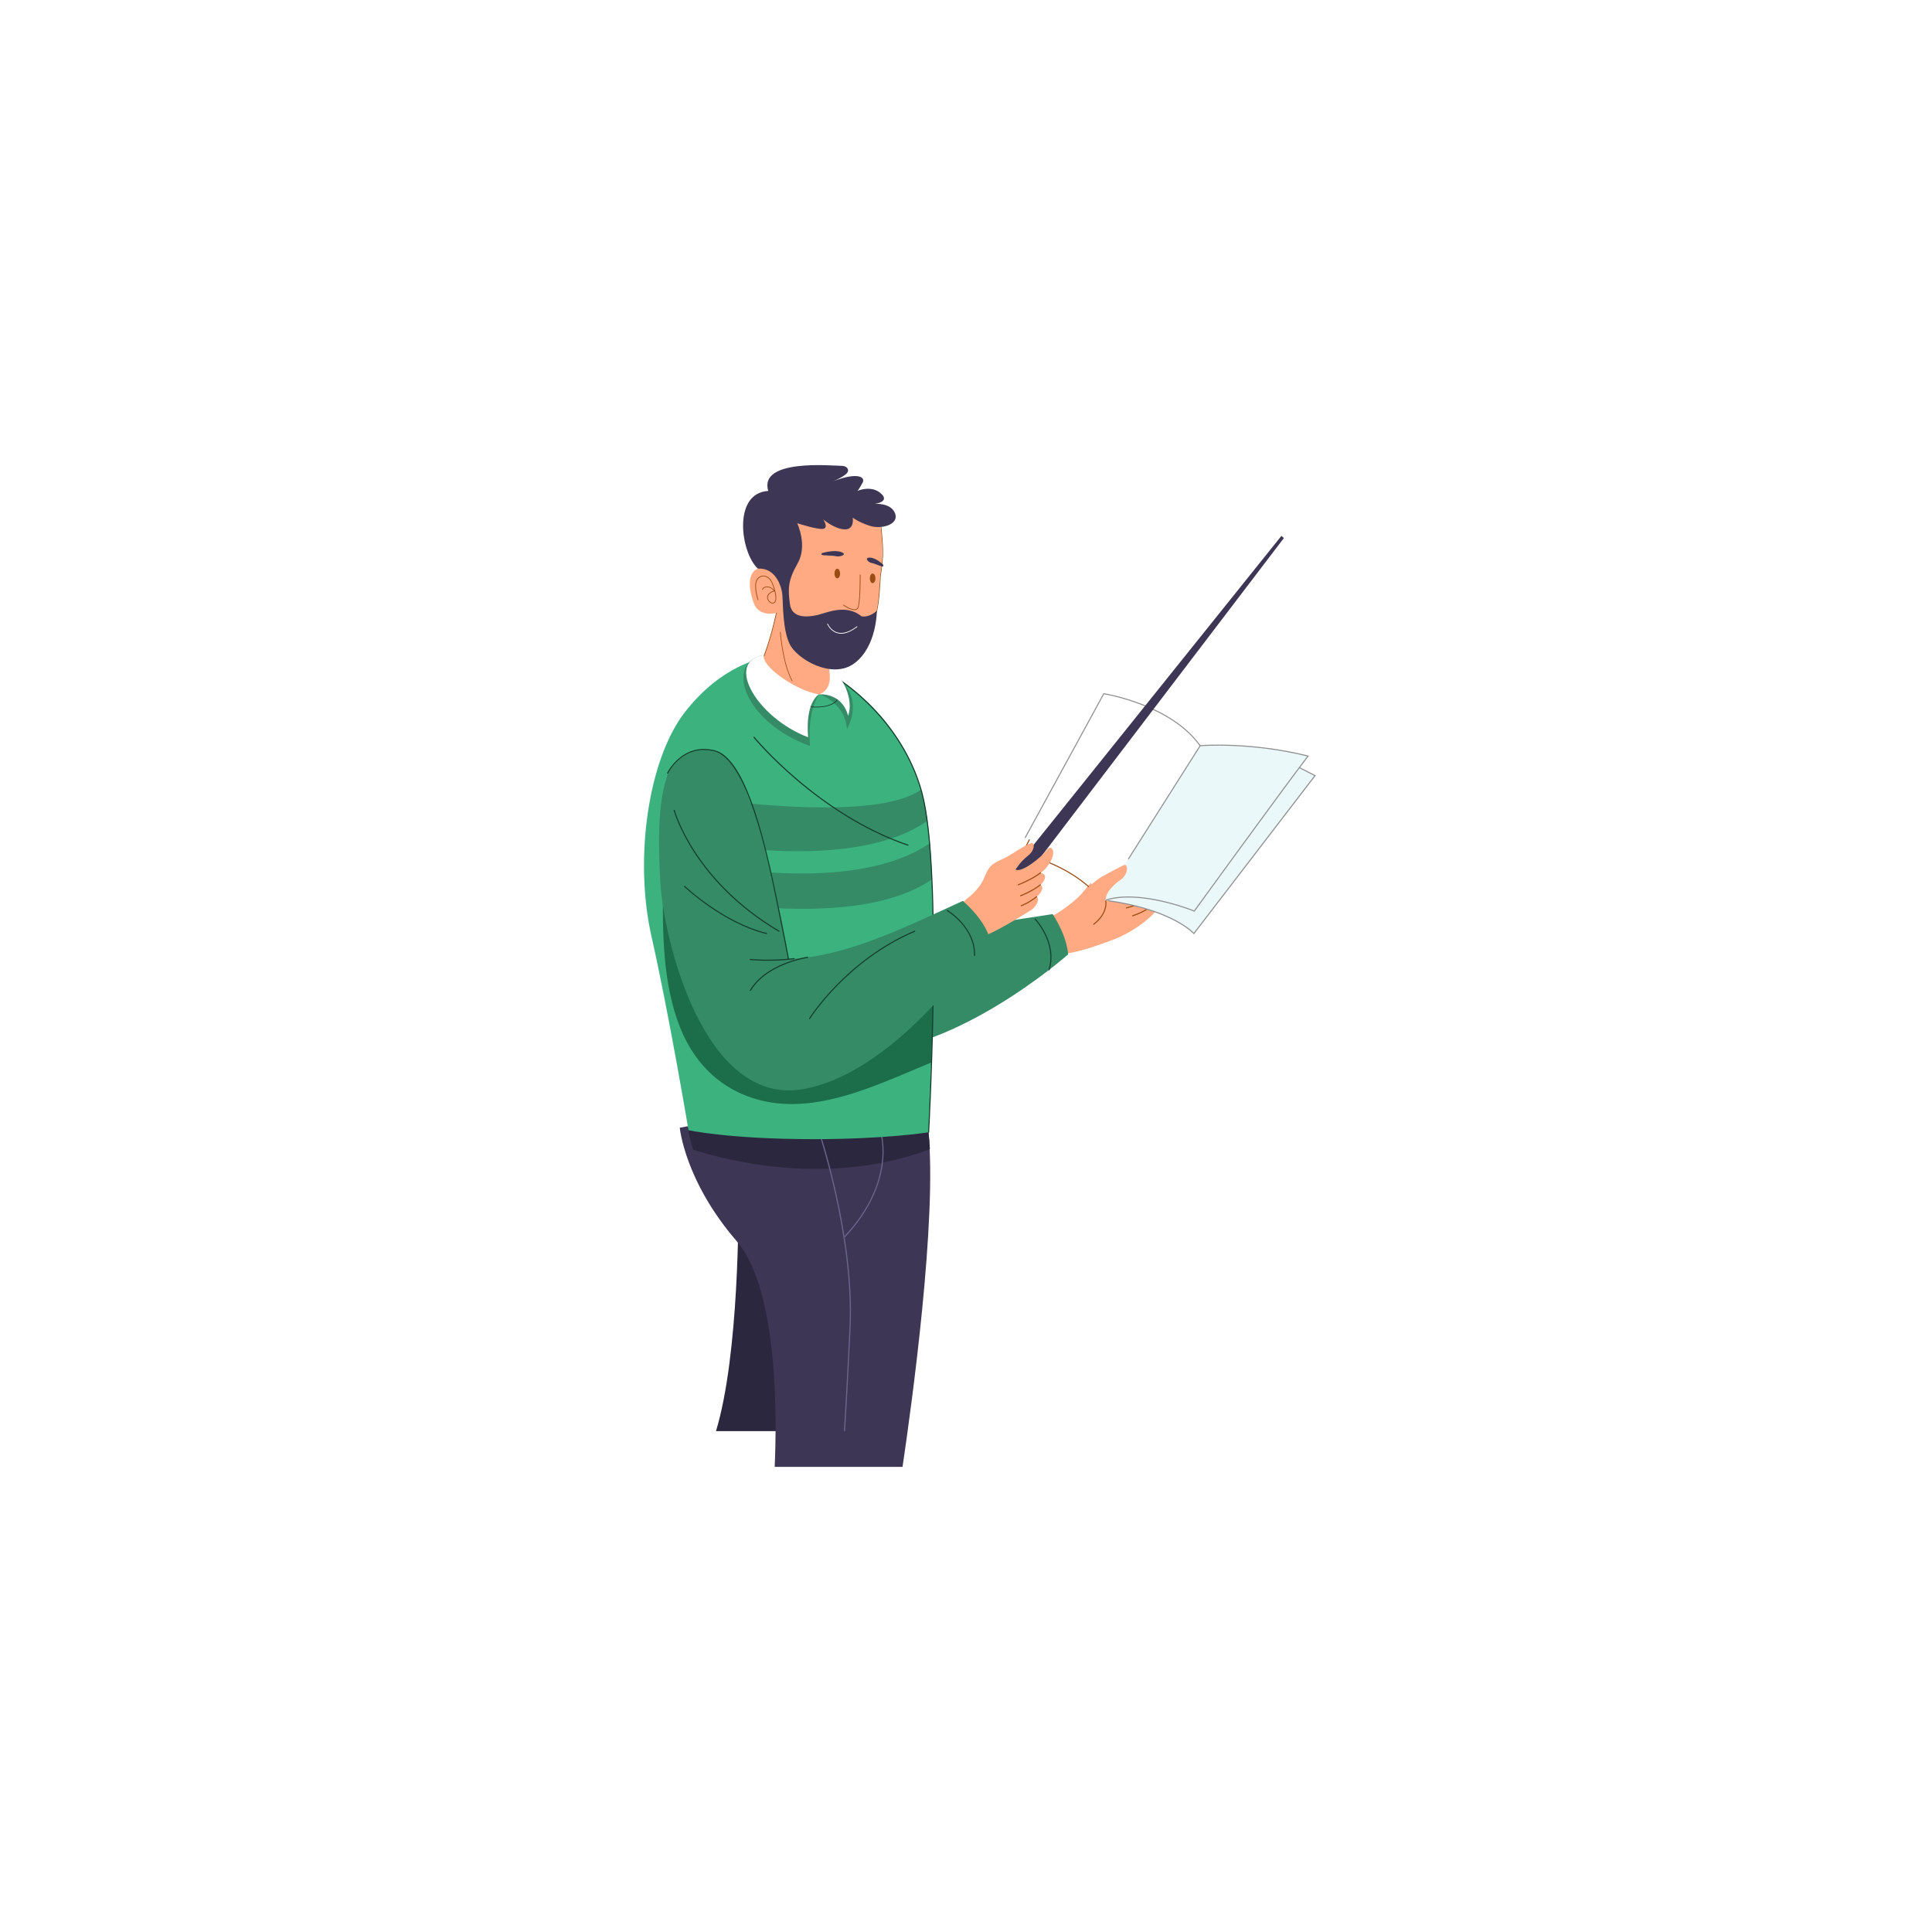 <svg width="54" height="54" viewBox="0 0 54 54" fill="none" xmlns="http://www.w3.org/2000/svg">
<g filter="url(#filter0_d_418_2990)">
<rect x="8" y="8" width="38" height="38" rx="19" fill="white"/>
</g>
<path d="M29.553 25.523C29.553 25.523 30.062 25.211 30.311 24.887C30.558 24.564 30.672 24.493 30.91 24.53C31.148 24.566 31.718 24.459 31.757 24.543C31.795 24.626 31.646 24.814 31.462 24.832C31.278 24.85 31.117 24.975 31.117 24.975C31.263 25.118 31.896 24.972 32.077 24.829C32.263 24.696 32.316 24.944 32.1 25.154C31.885 25.365 32.027 25.17 32.027 25.17C32.243 25.286 32.315 25.276 32.21 25.316C32.316 25.432 32.455 25.252 32.348 25.3C32.504 25.38 31.795 26.018 31.105 26.267C30.971 26.315 30.259 26.597 29.811 26.649C29.344 26.396 29.355 25.616 29.355 25.616C29.355 25.616 29.488 25.565 29.553 25.523Z" fill="#FFAA83"/>
<path d="M31.656 25.613C31.649 25.613 31.644 25.609 31.641 25.602C31.639 25.594 31.643 25.586 31.651 25.583C31.655 25.582 31.996 25.473 32.153 25.319C32.159 25.313 32.168 25.313 32.174 25.319C32.18 25.324 32.18 25.334 32.174 25.34C32.012 25.499 31.675 25.607 31.66 25.611C31.659 25.612 31.658 25.613 31.656 25.613Z" fill="#994D14"/>
<path d="M31.484 25.391C31.477 25.391 31.471 25.387 31.469 25.38C31.467 25.372 31.472 25.364 31.48 25.362C31.483 25.361 31.743 25.295 31.83 25.246C31.837 25.242 31.846 25.245 31.85 25.252C31.854 25.259 31.851 25.268 31.844 25.272C31.753 25.323 31.498 25.387 31.487 25.391C31.486 25.391 31.485 25.391 31.484 25.391Z" fill="#994D14"/>
<path d="M29.422 25.549C27.788 25.796 25.838 26.168 24.301 25.773C24.325 25.543 24.351 25.268 24.377 24.963L21.273 25.731C21.421 27.472 22.038 29.211 23.685 29.383C26.468 29.673 29.853 26.677 29.853 26.677C29.853 26.677 29.851 26.221 29.422 25.549Z" fill="#348B65"/>
<path d="M29.315 27.122C29.308 27.119 29.304 27.111 29.307 27.103C29.538 26.354 28.928 25.705 28.922 25.699C28.916 25.693 28.916 25.684 28.923 25.678C28.928 25.672 28.939 25.672 28.944 25.679C28.95 25.685 29.572 26.346 29.335 27.113C29.333 27.12 29.325 27.125 29.316 27.123C29.316 27.122 29.315 27.122 29.315 27.122Z" fill="#133E2B"/>
<path d="M30.502 24.863C30.498 24.863 30.495 24.862 30.492 24.859C29.684 24.103 28.578 23.887 28.567 23.884L28.547 23.88L28.794 23.392C28.798 23.385 28.806 23.382 28.814 23.386C28.822 23.39 28.824 23.399 28.82 23.406L28.591 23.859C28.743 23.892 29.757 24.13 30.512 24.838C30.518 24.844 30.518 24.853 30.512 24.859C30.51 24.861 30.506 24.863 30.502 24.863Z" fill="#994D14"/>
<path d="M30.849 19.388L28.652 23.41C28.652 23.41 30.156 23.92 30.81 25.156C32.518 25.326 33.368 26.092 33.368 26.092L36.755 21.679C36.755 21.679 35.153 20.728 33.54 20.848C32.709 19.668 30.849 19.388 30.849 19.388Z" fill="#EAF8F9"/>
<path d="M33.37 26.116L33.358 26.102C33.352 26.096 32.766 25.445 30.978 25.19C30.969 25.189 30.964 25.182 30.965 25.173C30.966 25.165 30.974 25.16 30.982 25.161C32.641 25.397 33.274 25.974 33.368 26.069L36.732 21.684L36.308 21.466C36.301 21.462 36.298 21.454 36.302 21.446C36.306 21.438 36.315 21.436 36.322 21.44L36.778 21.674L36.768 21.689L33.37 26.116Z" fill="#919191"/>
<path d="M30.849 19.388L28.652 23.41C28.652 23.41 30.156 23.92 30.81 25.156C32.022 24.863 33.378 25.463 33.378 25.463L36.557 21.131C36.557 21.131 35.153 20.727 33.54 20.848C32.709 19.668 30.849 19.388 30.849 19.388Z" fill="#EAF8F9"/>
<path d="M30.849 19.388L28.652 23.41C28.652 23.41 30.156 23.92 30.81 25.156L33.54 20.848C32.709 19.668 30.849 19.388 30.849 19.388Z" fill="white"/>
<path d="M31.542 24.018C31.54 24.018 31.537 24.018 31.534 24.016C31.527 24.012 31.525 24.002 31.53 23.995L33.529 20.84C33.533 20.833 33.542 20.831 33.549 20.836C33.556 20.84 33.558 20.85 33.554 20.857L31.555 24.012C31.552 24.016 31.547 24.018 31.542 24.018Z" fill="#919191"/>
<path d="M33.385 25.482L33.374 25.478C33.359 25.472 31.873 24.868 30.921 25.171C30.913 25.173 30.904 25.169 30.902 25.161C30.899 25.154 30.904 25.145 30.911 25.142C31.831 24.85 33.236 25.391 33.375 25.446C33.52 25.246 35.852 22.032 36.535 21.141C34.941 20.749 33.6 20.853 33.544 20.857L33.536 20.858L33.531 20.851C32.75 19.75 31.011 19.431 30.86 19.405L28.669 23.418C28.665 23.425 28.655 23.428 28.648 23.423C28.641 23.42 28.638 23.41 28.643 23.403L30.844 19.372L30.854 19.374C30.873 19.377 32.728 19.677 33.55 20.827C33.68 20.817 35.004 20.73 36.564 21.117L36.586 21.123L36.572 21.142C35.891 22.03 33.417 25.439 33.393 25.474L33.385 25.482Z" fill="#919191"/>
<path d="M30.258 24.947C30.258 24.947 30.633 24.588 30.804 24.5C30.975 24.411 31.346 24.197 31.433 24.175C31.52 24.154 31.556 24.424 31.32 24.59C31.084 24.755 30.761 25.085 30.974 25.298C30.763 25.546 30.258 24.947 30.258 24.947Z" fill="#FFAA83"/>
<path d="M30.57 25.847C30.565 25.847 30.561 25.845 30.558 25.841C30.553 25.835 30.554 25.825 30.561 25.82C30.956 25.521 30.894 25.191 30.893 25.187C30.891 25.179 30.896 25.172 30.904 25.17C30.912 25.168 30.92 25.173 30.922 25.181C30.922 25.184 30.99 25.532 30.579 25.844C30.576 25.846 30.573 25.847 30.57 25.847Z" fill="#994D14"/>
<path d="M20.012 40H22.204C22.327 38.534 22.51 34.331 20.638 33.723C20.638 33.723 20.668 37.853 20.012 40Z" fill="#2B273F"/>
<path d="M21.653 41H25.226C25.482 39.272 26.202 34.041 25.945 31.586C25.295 30.307 19 31.52 19 31.52C19 31.52 19.134 33.003 20.589 34.689C21.75 36.034 21.715 39.607 21.653 41Z" fill="#3D3654"/>
<path d="M25.991 32.119C25.982 31.952 25.97 31.794 25.953 31.648C25.325 30.512 19.242 31.589 19.242 31.589C19.242 31.589 19.263 31.795 19.374 32.135C21.489 32.797 23.913 32.906 25.991 32.119Z" fill="#2B273F"/>
<path d="M23.743 37.112C23.671 38.617 23.619 39.511 23.588 40H23.62C23.651 39.51 23.703 38.617 23.774 37.114C23.9 34.506 22.868 31.496 22.858 31.466L22.828 31.476C22.838 31.507 23.867 34.511 23.743 37.112Z" fill="#6B678C"/>
<path d="M23.613 34.587L23.59 34.565C25.032 33.031 24.61 31.69 24.606 31.677L24.635 31.666C24.639 31.68 25.067 33.037 23.613 34.587Z" fill="#6B678C"/>
<path d="M21.323 18.4C21.323 18.4 20.192 18.56 19.148 19.898C18.105 21.237 17.724 24.025 18.208 26.168C18.693 28.311 19.244 31.589 19.244 31.589C19.244 31.589 20.376 31.839 22.732 31.84C24.773 31.84 25.955 31.648 25.955 31.648C25.955 31.648 26.285 24.959 25.885 22.699C25.393 19.915 23.192 18.845 23.192 18.845L21.323 18.4Z" fill="#3CB27F"/>
<path d="M22.896 19.407C22.896 19.407 22.557 19.84 22.64 20.851C20.763 20.171 20.245 18.486 21.36 18.308C21.264 18.615 22.262 19.316 22.896 19.407Z" fill="#348B65"/>
<path d="M22.902 19.407C22.902 19.407 23.618 19.621 23.674 20.383C24.146 19.457 23.481 18.945 23.18 18.71C23.204 18.886 23.259 19.271 22.902 19.407Z" fill="#348B65"/>
<path d="M21.501 28.658C19.646 27.761 19.108 25.427 18.57 23.513C18.51 25.966 18.211 29.436 20.723 30.572C22.47 31.336 24.316 30.408 26.034 29.694C26.052 29.113 26.069 28.445 26.078 27.749C24.601 28.592 23.03 29.398 21.501 28.658Z" fill="#1C6D4A"/>
<path d="M25.885 22.699C25.846 22.48 25.796 22.272 25.737 22.073C25.241 22.435 23.849 22.815 19.961 22.355V23.621C21.852 23.879 24.44 23.976 25.922 22.943C25.911 22.857 25.898 22.775 25.885 22.699Z" fill="#348B65"/>
<path d="M25.378 23.638C25.376 23.638 25.375 23.638 25.373 23.637C22.846 22.776 21.08 20.639 21.062 20.618C21.056 20.611 21.058 20.601 21.065 20.596C21.072 20.59 21.081 20.591 21.087 20.598C21.105 20.62 22.865 22.751 25.383 23.608C25.391 23.61 25.395 23.62 25.393 23.628C25.39 23.633 25.384 23.638 25.378 23.638Z" fill="#133E2B"/>
<path d="M26.049 24.575C26.047 24.566 26.047 24.554 26.047 24.542C26.033 24.192 26.014 23.863 25.989 23.564C25.503 23.919 23.864 24.818 19.961 24.209V25.221C21.926 25.487 24.588 25.593 26.049 24.576C26.049 24.576 26.049 24.575 26.049 24.575Z" fill="#348B65"/>
<path d="M25.954 31.663H25.954C25.945 31.662 25.939 31.655 25.94 31.647C25.944 31.574 26.343 24.325 25.75 22.149C25.192 20.102 23.466 19.023 23.449 19.012C23.442 19.008 23.439 18.999 23.444 18.992C23.448 18.985 23.457 18.982 23.465 18.987C23.482 18.997 25.218 20.082 25.779 22.141C26.373 24.321 25.974 31.576 25.97 31.648C25.969 31.656 25.962 31.663 25.954 31.663Z" fill="#133E2B"/>
<path d="M22.598 19.757C22.364 19.728 22.086 19.652 21.772 19.51C20.892 19.114 20.956 18.894 20.959 18.884C20.961 18.879 20.967 18.876 20.972 18.878C20.977 18.88 20.98 18.886 20.978 18.891C20.977 18.893 20.924 19.107 21.78 19.492C22.665 19.89 23.254 19.767 23.39 19.553C23.526 19.34 23.296 19.01 23.294 19.007C23.29 19.002 23.292 18.996 23.296 18.993C23.3 18.99 23.307 18.991 23.31 18.995C23.32 19.009 23.55 19.339 23.407 19.564C23.316 19.707 23.031 19.812 22.598 19.757Z" fill="#133E2B"/>
<path d="M21.802 16.672C21.802 16.672 21.494 18.326 21.16 18.673C22.167 19.376 22.743 19.473 23.092 19.377C23.218 19.343 23.291 19.208 23.252 19.083C23.119 18.661 23.196 18.347 23.196 18.347L22.235 16.572L21.802 16.672Z" fill="#FFAA83"/>
<path d="M22.142 19.043C22.139 19.043 22.136 19.041 22.134 19.038C21.867 18.552 21.802 17.68 21.801 17.671C21.8 17.666 21.805 17.661 21.81 17.66C21.815 17.66 21.819 17.664 21.82 17.669C21.82 17.678 21.886 18.547 22.15 19.029C22.153 19.033 22.151 19.039 22.146 19.041C22.145 19.043 22.143 19.043 22.142 19.043Z" fill="#994D14"/>
<path d="M21.353 18.345C21.352 18.345 21.351 18.345 21.35 18.345C21.345 18.343 21.343 18.337 21.344 18.333C21.571 17.745 21.717 17.01 21.719 17.003C21.72 16.998 21.725 16.995 21.73 16.996C21.735 16.997 21.739 17.002 21.738 17.007C21.737 17.015 21.59 17.751 21.363 18.34C21.361 18.343 21.357 18.345 21.353 18.345Z" fill="#994D14"/>
<path d="M22.894 19.407C22.894 19.407 22.504 19.596 22.587 20.607C21.154 20.063 20.237 18.486 21.352 18.307C21.256 18.615 22.26 19.316 22.894 19.407Z" fill="white"/>
<path d="M22.898 19.407C22.898 19.407 23.532 19.347 23.704 20.006C23.876 19.565 23.542 18.82 23.176 18.71C23.2 18.886 23.255 19.271 22.898 19.407Z" fill="white"/>
<path d="M24.592 14.611C24.592 14.611 24.744 15.375 24.592 16.115C24.578 17.182 24.27 18.166 23.744 18.405C23.219 18.644 22.052 18.389 21.791 17.061C21.53 15.733 22.097 14.276 22.133 14.252C22.168 14.228 24.353 14.085 24.592 14.611Z" fill="#FFAA83"/>
<path d="M24.486 17.154C24.485 17.154 24.484 17.154 24.483 17.154C24.478 17.152 24.475 17.147 24.477 17.142C24.564 16.904 24.597 16.122 24.597 16.115C24.598 16.11 24.648 15.796 24.663 15.54C24.677 15.283 24.617 14.735 24.617 14.729C24.616 14.724 24.62 14.719 24.625 14.719C24.63 14.718 24.635 14.722 24.635 14.727C24.636 14.732 24.695 15.282 24.681 15.54C24.667 15.798 24.616 16.113 24.616 16.116C24.614 16.148 24.583 16.907 24.494 17.148C24.493 17.152 24.49 17.154 24.486 17.154Z" fill="#994D14"/>
<path d="M21.834 16.313C21.834 16.313 21.685 15.803 21.277 15.866C20.87 15.928 20.909 16.449 21.077 16.878C21.245 17.308 21.876 17.137 21.881 17.009C21.886 16.879 21.834 16.313 21.834 16.313Z" fill="#FFAA83"/>
<path d="M22.282 14.624C22.282 14.624 22.578 15.247 22.297 15.74C22.016 16.233 22.024 16.458 22.078 16.882C22.131 17.306 22.607 17.247 22.853 17.189C23.099 17.132 23.642 16.868 24.08 17.226C24.305 17.27 24.508 17.072 24.508 17.072C24.508 17.072 24.511 18.072 23.881 18.539C23.252 19.007 22.256 18.412 22.065 17.989C21.873 17.566 21.891 16.909 21.867 16.629C21.844 16.348 21.655 15.862 21.184 15.894C20.702 15.458 20.465 13.782 21.472 13.722C21.208 12.824 23.201 13.015 23.536 13.021C23.678 13.025 23.759 13.138 23.661 13.236C23.528 13.369 23.174 13.498 23.174 13.498C23.931 13.177 24.206 13.317 24.109 13.494C24.011 13.672 23.969 13.719 23.969 13.719C23.969 13.719 24.352 13.55 24.621 13.791C24.89 14.032 24.451 14.082 24.451 14.082C24.451 14.082 24.909 14.047 25.02 14.355C25.131 14.663 24.632 14.802 24.311 14.697C23.989 14.592 23.833 14.468 23.833 14.468C23.833 14.468 23.895 14.804 23.609 14.796C23.323 14.787 23.01 14.518 23.01 14.518C23.01 14.518 23.172 14.761 23.002 14.782C22.831 14.803 22.282 14.624 22.282 14.624Z" fill="#3D3654"/>
<path d="M22.984 15.457C22.984 15.457 23.315 15.359 23.511 15.429C23.706 15.499 23.474 15.573 23.367 15.547C23.261 15.521 23.014 15.53 22.973 15.51C22.931 15.49 22.984 15.457 22.984 15.457Z" fill="#3D3654"/>
<path d="M24.684 15.784C24.684 15.784 24.491 15.589 24.316 15.586C24.141 15.583 24.274 15.724 24.364 15.737C24.454 15.749 24.628 15.838 24.667 15.834C24.706 15.83 24.684 15.784 24.684 15.784Z" fill="#3D3654"/>
<path d="M23.903 17.051C23.776 17.069 23.579 16.926 23.57 16.919C23.566 16.916 23.565 16.91 23.569 16.905C23.572 16.901 23.578 16.899 23.583 16.903C23.586 16.905 23.808 17.067 23.922 17.026C23.953 17.014 23.972 16.99 23.983 16.951C24.036 16.73 24.032 16.072 24.032 16.066C24.032 16.06 24.037 16.055 24.043 16.056C24.048 16.056 24.053 16.06 24.053 16.066C24.053 16.093 24.056 16.733 24.002 16.956C23.991 17.002 23.967 17.032 23.929 17.045C23.921 17.048 23.912 17.05 23.903 17.051Z" fill="#994D14"/>
<path d="M23.481 16.03C23.481 16.105 23.446 16.165 23.403 16.165C23.36 16.165 23.324 16.105 23.324 16.03C23.324 15.956 23.359 15.895 23.403 15.895C23.445 15.895 23.481 15.956 23.481 16.03Z" fill="#994D14"/>
<path d="M24.469 16.165C24.469 16.239 24.434 16.299 24.391 16.299C24.348 16.299 24.312 16.239 24.312 16.165C24.312 16.09 24.347 16.03 24.391 16.03C24.434 16.03 24.469 16.09 24.469 16.165Z" fill="#994D14"/>
<path d="M21.607 16.867C21.592 16.869 21.576 16.868 21.559 16.861C21.499 16.841 21.438 16.767 21.441 16.691C21.444 16.607 21.539 16.538 21.602 16.518C21.611 16.516 21.618 16.514 21.625 16.513C21.561 16.428 21.476 16.406 21.415 16.414H21.415C21.369 16.421 21.333 16.445 21.323 16.478C21.321 16.484 21.316 16.486 21.311 16.485C21.305 16.483 21.302 16.477 21.303 16.472C21.316 16.432 21.357 16.402 21.412 16.395H21.412C21.48 16.385 21.575 16.41 21.645 16.508C21.626 16.436 21.599 16.36 21.57 16.29C21.525 16.187 21.442 16.119 21.352 16.111C21.279 16.105 21.213 16.139 21.17 16.206C21.067 16.366 21.195 16.76 21.196 16.764C21.198 16.769 21.195 16.776 21.19 16.777C21.185 16.779 21.178 16.776 21.177 16.77C21.172 16.754 21.044 16.362 21.153 16.194C21.201 16.121 21.273 16.083 21.354 16.09C21.451 16.098 21.542 16.172 21.588 16.282C21.67 16.472 21.739 16.73 21.667 16.831C21.651 16.851 21.631 16.864 21.607 16.867ZM21.626 16.534C21.617 16.535 21.604 16.539 21.587 16.546C21.528 16.573 21.464 16.63 21.462 16.692C21.459 16.759 21.513 16.824 21.566 16.843C21.586 16.849 21.623 16.855 21.65 16.819C21.689 16.765 21.681 16.652 21.65 16.527L21.639 16.535C21.638 16.534 21.633 16.533 21.626 16.534Z" fill="#994D14"/>
<path d="M23.575 17.707C23.516 17.715 23.46 17.712 23.407 17.698C23.208 17.644 23.126 17.453 23.122 17.445C23.12 17.44 23.122 17.434 23.128 17.432C23.133 17.429 23.139 17.432 23.141 17.438C23.141 17.439 23.223 17.628 23.412 17.678C23.565 17.719 23.745 17.662 23.947 17.508C23.951 17.505 23.958 17.506 23.961 17.51C23.965 17.515 23.964 17.521 23.959 17.525C23.821 17.629 23.693 17.69 23.575 17.707Z" fill="white"/>
<path d="M27.625 25.19L35.816 14.978L35.885 15.039L27.853 25.58L27.625 25.19Z" fill="#3D3654"/>
<path d="M27.021 25.12C27.021 25.12 27.369 24.889 27.518 24.51C27.668 24.131 27.787 24.13 28.105 23.969C28.32 23.86 28.811 23.503 28.87 23.573C28.93 23.643 28.873 23.813 28.726 23.924C28.523 24.078 28.385 24.306 28.385 24.306C28.564 24.403 29.122 23.947 29.256 23.76C29.398 23.581 29.518 23.805 29.369 24.067C29.22 24.328 29.084 24.396 29.084 24.396C29.324 24.448 29.166 24.665 29.077 24.732C29.211 24.814 29.069 24.986 28.979 25.061C29.077 25.151 28.942 25.357 28.822 25.434C28.703 25.51 27.993 25.96 27.577 26.133C27.058 26.018 26.855 25.264 26.855 25.264C26.855 25.264 26.97 25.178 27.021 25.12Z" fill="#FFAA83"/>
<path d="M18.672 21.609C18.672 21.609 19.117 20.76 20.035 20.996C20.952 21.233 21.76 25.166 22.049 26.801C23.636 26.76 25.408 25.866 26.912 25.18C27.509 25.708 27.635 26.146 27.635 26.146C27.635 26.146 25.203 29.956 22.447 30.442C19.691 30.927 18.534 26.299 18.45 24.568C18.366 22.838 18.479 22.188 18.672 21.609Z" fill="#348B65"/>
<path d="M21.774 26.043C21.771 26.043 21.769 26.042 21.766 26.041C19.378 24.633 18.834 22.672 18.829 22.652C18.827 22.644 18.831 22.636 18.839 22.634C18.848 22.632 18.856 22.636 18.858 22.644C18.863 22.664 19.405 24.614 21.782 26.015C21.789 26.02 21.791 26.029 21.787 26.036C21.784 26.04 21.779 26.043 21.774 26.043Z" fill="#133E2B"/>
<path d="M21.428 26.107C21.426 26.107 21.425 26.107 21.424 26.106C20.213 25.815 19.133 24.796 19.122 24.785C19.116 24.779 19.116 24.77 19.121 24.764C19.127 24.758 19.136 24.758 19.142 24.763C19.153 24.773 20.227 25.788 21.431 26.077C21.439 26.079 21.444 26.087 21.442 26.096C21.441 26.103 21.435 26.107 21.428 26.107Z" fill="#133E2B"/>
<path d="M22.628 28.486C22.626 28.486 22.622 28.485 22.62 28.483C22.614 28.479 22.611 28.47 22.616 28.462C22.626 28.446 23.64 26.832 25.56 26.014C25.568 26.01 25.576 26.014 25.58 26.022C25.583 26.029 25.58 26.038 25.572 26.041C23.66 26.857 22.65 28.462 22.64 28.478C22.638 28.483 22.633 28.486 22.628 28.486Z" fill="#133E2B"/>
<path d="M22.037 26.816C22.03 26.816 22.024 26.811 22.023 26.804C22.022 26.798 21.907 26.176 21.655 24.966C21.441 23.939 20.873 21.213 19.958 20.997C19.079 20.789 18.678 21.608 18.673 21.616C18.669 21.623 18.661 21.627 18.653 21.623C18.645 21.619 18.642 21.61 18.646 21.603C18.65 21.595 19.063 20.754 19.964 20.968C20.792 21.164 21.317 23.204 21.683 24.96C21.935 26.171 22.051 26.793 22.051 26.799C22.053 26.807 22.047 26.815 22.039 26.817C22.039 26.816 22.039 26.816 22.037 26.816Z" fill="#133E2B"/>
<path d="M20.966 26.832C20.958 26.83 20.953 26.823 20.953 26.815C20.954 26.807 20.961 26.801 20.97 26.802C20.975 26.803 21.526 26.863 22.195 26.78C22.203 26.779 22.211 26.785 22.212 26.793C22.213 26.801 22.207 26.809 22.198 26.81C21.527 26.894 20.972 26.832 20.966 26.832Z" fill="#133E2B"/>
<path d="M27.237 26.721C27.23 26.72 27.224 26.714 27.224 26.706C27.24 25.922 26.476 25.466 26.468 25.462C26.461 25.457 26.459 25.448 26.463 25.441C26.467 25.434 26.476 25.432 26.483 25.436C26.491 25.441 27.27 25.906 27.254 26.707C27.254 26.715 27.247 26.722 27.239 26.722C27.238 26.721 27.238 26.721 27.237 26.721Z" fill="#133E2B"/>
<path d="M20.97 27.698C20.968 27.698 20.966 27.697 20.964 27.696C20.957 27.692 20.955 27.683 20.959 27.676C21.416 26.911 22.561 26.744 22.572 26.742C22.58 26.741 22.588 26.746 22.589 26.755C22.59 26.763 22.585 26.77 22.576 26.772C22.565 26.774 21.435 26.939 20.985 27.691C20.981 27.696 20.976 27.698 20.97 27.698Z" fill="#133E2B"/>
<path d="M28.46 24.744C28.454 24.744 28.448 24.741 28.446 24.735C28.443 24.727 28.447 24.718 28.455 24.716C28.459 24.715 28.841 24.567 29.072 24.384C29.078 24.379 29.088 24.381 29.093 24.387C29.098 24.393 29.096 24.403 29.09 24.408C28.856 24.594 28.469 24.742 28.465 24.744C28.464 24.744 28.462 24.744 28.46 24.744Z" fill="#994D14"/>
<path d="M28.527 25.051C28.52 25.051 28.515 25.047 28.513 25.041C28.51 25.034 28.514 25.025 28.522 25.022C28.525 25.021 28.839 24.902 29.071 24.718C29.077 24.713 29.086 24.714 29.091 24.72C29.096 24.727 29.095 24.736 29.089 24.741C28.855 24.928 28.535 25.049 28.532 25.05C28.53 25.051 28.529 25.051 28.527 25.051Z" fill="#994D14"/>
<path d="M28.542 25.331C28.536 25.331 28.53 25.327 28.528 25.321C28.526 25.313 28.53 25.304 28.538 25.302C28.539 25.301 28.734 25.235 28.965 25.051C28.971 25.046 28.98 25.048 28.985 25.054C28.991 25.06 28.989 25.07 28.983 25.075C28.748 25.261 28.555 25.327 28.547 25.33C28.545 25.331 28.543 25.331 28.542 25.331Z" fill="#994D14"/>
<defs>
<filter id="filter0_d_418_2990" x="0" y="0" width="54" height="54" filterUnits="userSpaceOnUse" color-interpolation-filters="sRGB">
<feFlood flood-opacity="0" result="BackgroundImageFix"/>
<feColorMatrix in="SourceAlpha" type="matrix" values="0 0 0 0 0 0 0 0 0 0 0 0 0 0 0 0 0 0 127 0" result="hardAlpha"/>
<feOffset/>
<feGaussianBlur stdDeviation="4"/>
<feComposite in2="hardAlpha" operator="out"/>
<feColorMatrix type="matrix" values="0 0 0 0 0 0 0 0 0 0 0 0 0 0 0 0 0 0 0.12 0"/>
<feBlend mode="normal" in2="BackgroundImageFix" result="effect1_dropShadow_418_2990"/>
<feBlend mode="normal" in="SourceGraphic" in2="effect1_dropShadow_418_2990" result="shape"/>
</filter>
</defs>
</svg>

